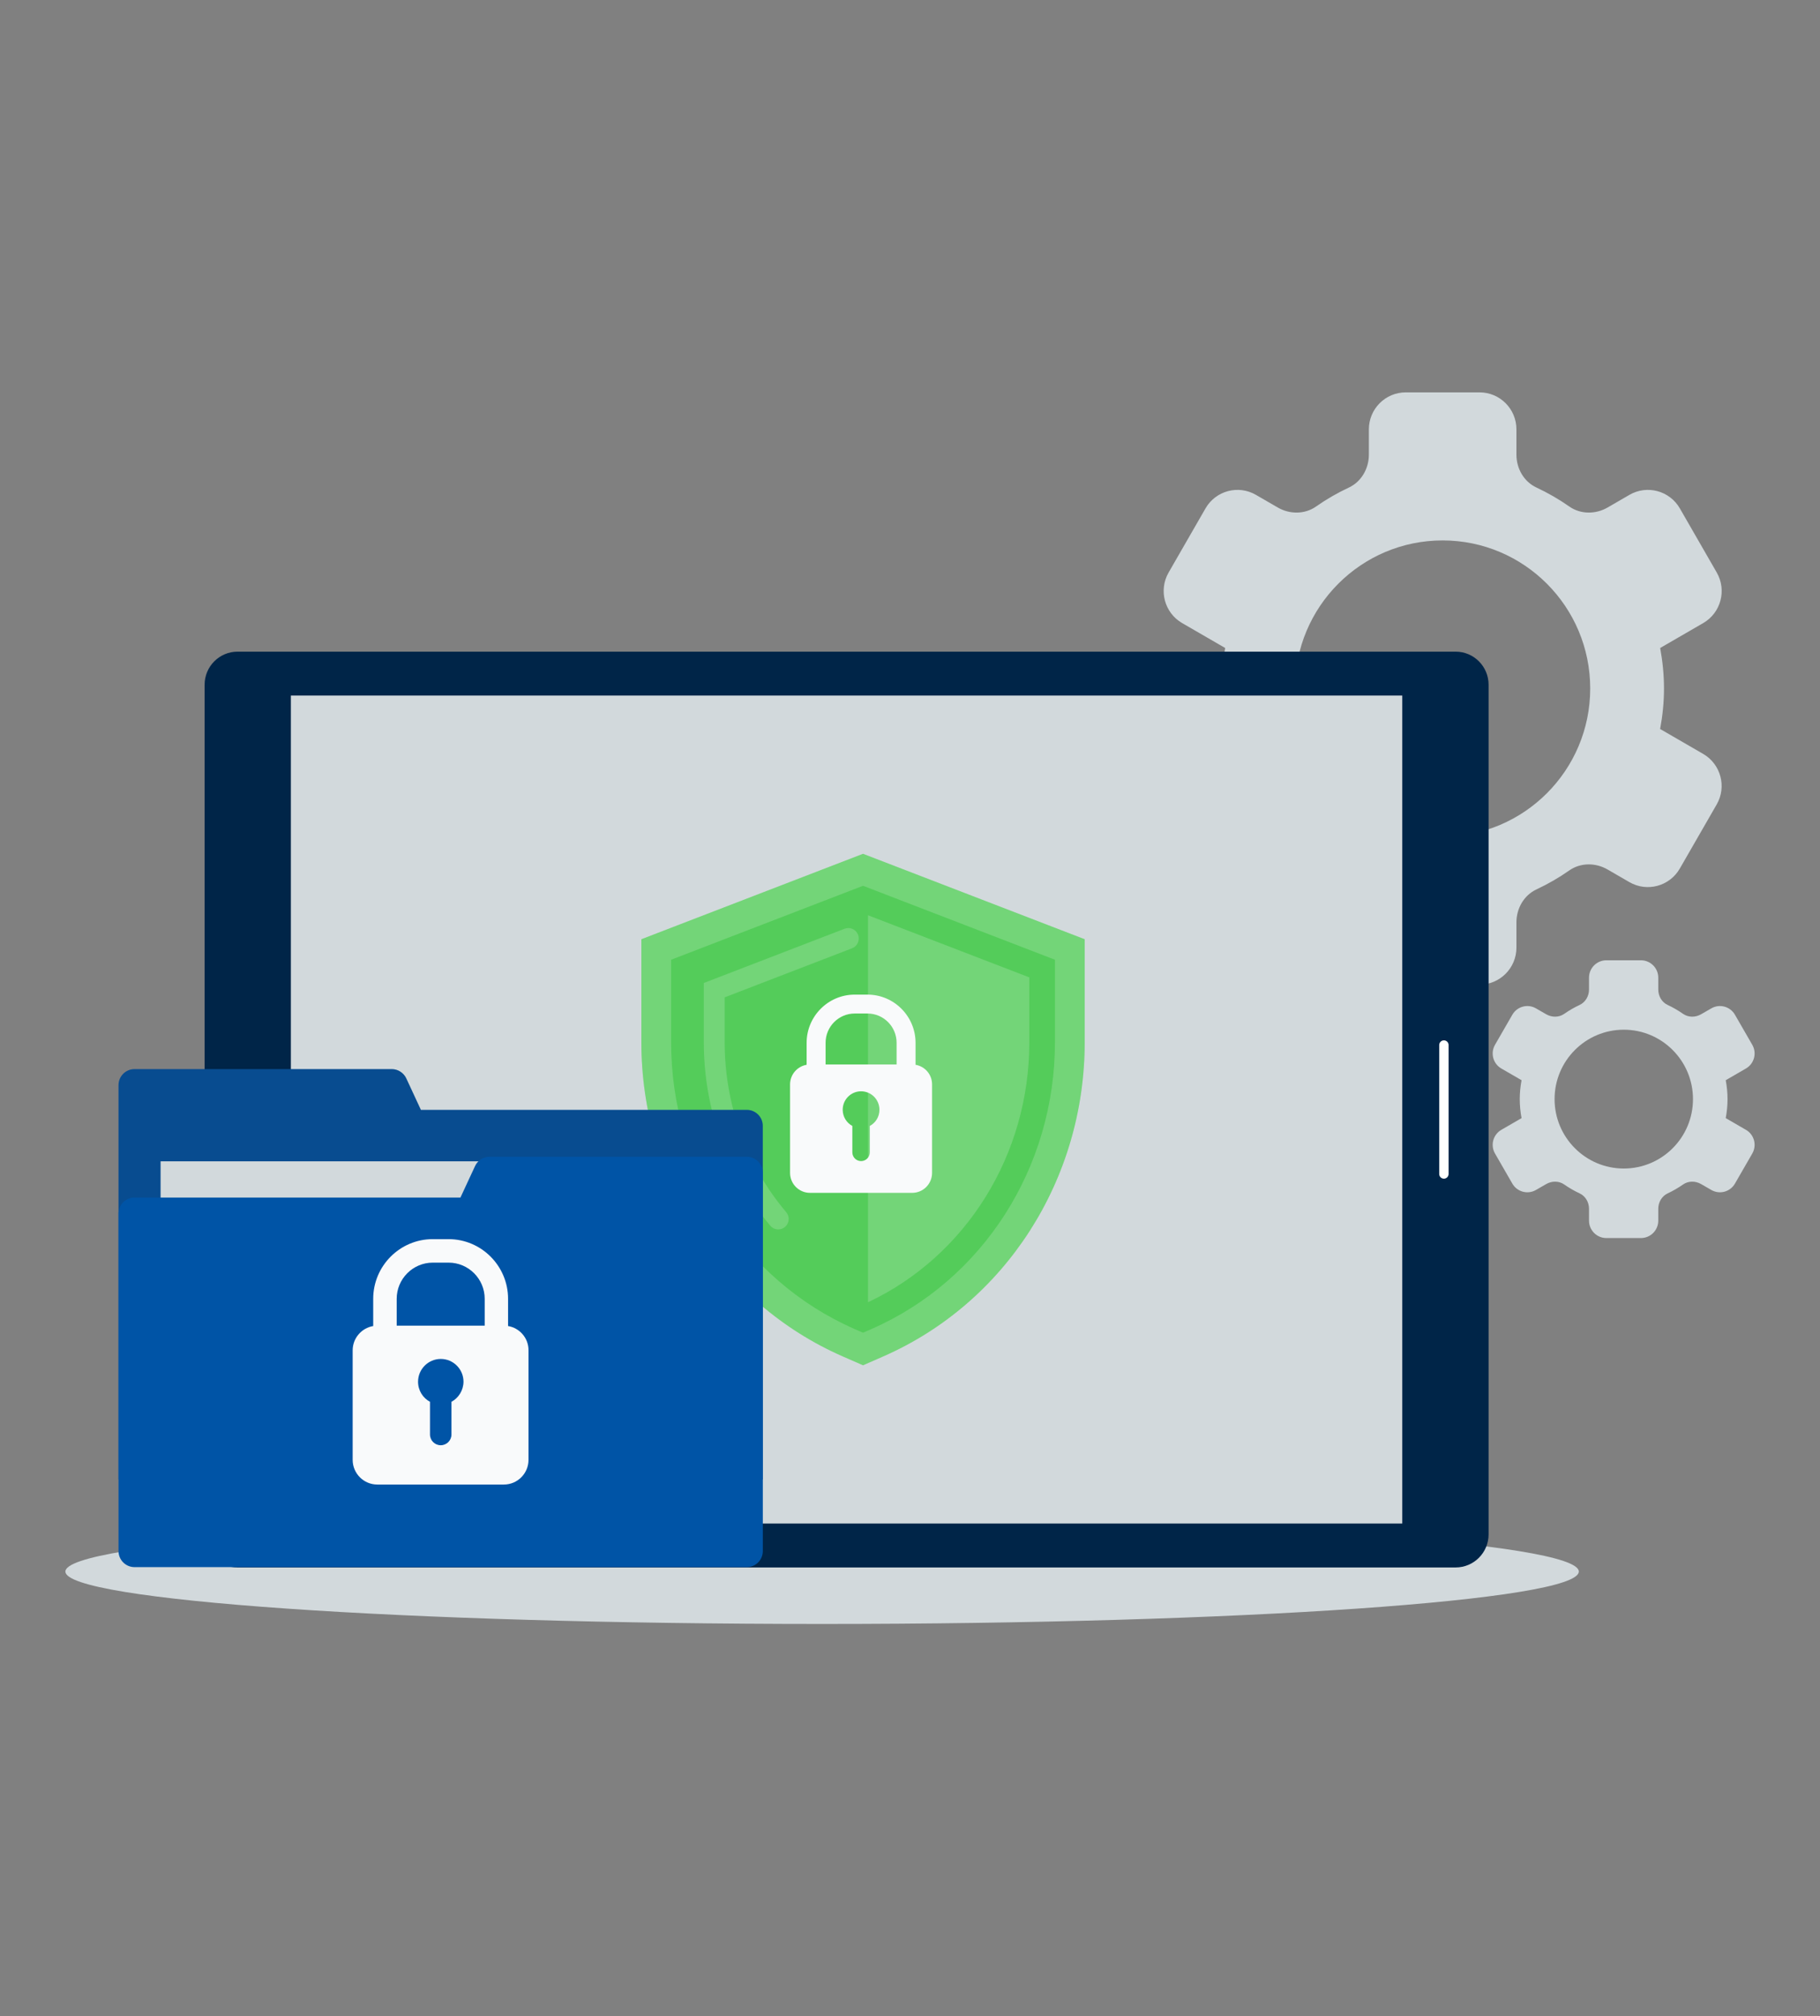 <svg width="334" height="370" viewBox="0 0 334 370" fill="none" xmlns="http://www.w3.org/2000/svg">
<rect x="0" y="0" width="334" height="370" fill="#808080" stroke="none"/>
<path d="M150.87 298C227.566 298 289.74 293.694 289.74 288.382C289.74 283.07 227.566 278.764 150.87 278.764C74.174 278.764 12 283.07 12 288.382C12 293.694 74.174 298 150.87 298Z" fill="#D2D9DC"/>
<path d="M312.56 138.344L304.66 133.77C305.11 131.363 305.37 128.876 305.37 126.339C305.37 123.801 305.11 121.324 304.67 118.907L312.57 114.334C315.81 112.458 316.92 108.306 315.05 105.057L308.28 93.292C306.41 90.043 302.27 88.929 299.03 90.805L295.03 93.122C292.84 94.395 290.07 94.405 288 92.951C286.1 91.617 284.08 90.454 281.96 89.461C279.66 88.388 278.29 85.981 278.29 83.433V78.79C278.29 75.039 275.26 72 271.52 72H257.98C254.24 72 251.21 75.039 251.21 78.79V83.433C251.21 85.971 249.84 88.388 247.55 89.461C245.43 90.454 243.41 91.617 241.51 92.951C239.44 94.405 236.67 94.395 234.48 93.122L230.48 90.805C227.24 88.929 223.1 90.043 221.23 93.292L214.46 105.057C212.59 108.306 213.7 112.458 216.94 114.334L224.84 118.907C224.39 121.314 224.13 123.801 224.13 126.339C224.13 128.876 224.39 131.353 224.83 133.77L216.93 138.344C213.69 140.219 212.58 144.371 214.45 147.621L221.22 159.385C223.09 162.635 227.23 163.748 230.47 161.872L234.47 159.556C236.66 158.282 239.43 158.272 241.5 159.726C243.4 161.06 245.42 162.223 247.54 163.216C249.84 164.29 251.21 166.697 251.21 169.244V173.888C251.21 177.638 254.24 180.677 257.98 180.677H271.52C275.26 180.677 278.29 177.638 278.29 173.888V169.244C278.29 166.707 279.66 164.29 281.95 163.216C284.07 162.223 286.09 161.06 287.99 159.726C290.06 158.272 292.83 158.282 295.02 159.556L299.02 161.872C302.26 163.748 306.4 162.635 308.27 159.385L315.04 147.621C316.91 144.381 315.8 140.219 312.56 138.344ZM264.74 153.508C249.78 153.508 237.65 141.342 237.65 126.339C237.65 111.335 249.78 99.169 264.74 99.169C279.7 99.169 291.83 111.335 291.83 126.339C291.83 141.342 279.7 153.508 264.74 153.508Z" fill="#D2D9DC"/>
<path d="M320.41 207.325L316.7 205.179C316.91 204.046 317.03 202.882 317.03 201.699C317.03 200.505 316.91 199.342 316.7 198.219L320.41 196.072C321.93 195.19 322.45 193.244 321.57 191.72L318.39 186.204C317.51 184.679 315.57 184.158 314.05 185.04L312.17 186.123C311.14 186.715 309.85 186.725 308.87 186.043C307.98 185.421 307.03 184.87 306.04 184.408C304.96 183.907 304.32 182.774 304.32 181.58V179.404C304.32 177.649 302.9 176.214 301.14 176.214H294.79C293.04 176.214 291.61 177.639 291.61 179.404V181.58C291.61 182.774 290.97 183.897 289.89 184.408C288.9 184.87 287.95 185.421 287.06 186.043C286.09 186.725 284.79 186.715 283.76 186.123L281.88 185.04C280.36 184.158 278.42 184.679 277.54 186.204L274.36 191.72C273.48 193.244 274 195.19 275.52 196.072L279.23 198.219C279.02 199.352 278.9 200.515 278.9 201.699C278.9 202.892 279.02 204.056 279.23 205.179L275.52 207.325C274 208.208 273.48 210.153 274.36 211.678L277.54 217.194C278.42 218.718 280.36 219.24 281.88 218.357L283.76 217.274C284.79 216.683 286.08 216.673 287.06 217.355C287.95 217.976 288.9 218.528 289.89 218.989C290.97 219.491 291.61 220.624 291.61 221.818V223.994C291.61 225.749 293.03 227.183 294.79 227.183H301.14C302.89 227.183 304.32 225.759 304.32 223.994V221.818C304.32 220.624 304.96 219.501 306.04 218.989C307.03 218.528 307.98 217.976 308.87 217.355C309.84 216.673 311.14 216.683 312.17 217.274L314.05 218.357C315.57 219.24 317.51 218.718 318.39 217.194L321.57 211.678C322.45 210.153 321.93 208.198 320.41 207.325ZM297.99 214.426C290.98 214.426 285.29 208.719 285.29 201.689C285.29 194.658 290.98 188.952 297.99 188.952C305 188.952 310.69 194.658 310.69 201.689C310.69 208.729 305 214.426 297.99 214.426Z" fill="#D2D9DC"/>
<path d="M267.13 287.63H43.6C40.26 287.63 37.55 284.912 37.55 281.562V125.647C37.55 122.297 40.26 119.579 43.6 119.579H267.13C270.47 119.579 273.18 122.297 273.18 125.647V281.562C273.18 284.912 270.47 287.63 267.13 287.63Z" fill="#002548"/>
<path d="M53.38 279.576V127.642L53.39 127.632H257.34V279.576H53.38Z" fill="#D2D9DC"/>
<path d="M264.98 190.907C264.5 190.907 264.12 191.298 264.12 191.77V215.429C264.12 215.91 264.51 216.291 264.98 216.291C265.46 216.291 265.84 215.9 265.84 215.429V191.77C265.85 191.298 265.46 190.907 264.98 190.907Z" fill="white"/>
<path d="M154.67 248.907C132.21 239.078 117.7 216.442 117.7 191.248V172.353L158.38 156.677L199.06 172.353V191.248C199.06 216.442 184.55 239.068 162.08 248.907L158.38 250.531L154.67 248.907Z" fill="#54CC5A"/>
<g opacity="0.19">
<path d="M154.67 248.907C132.21 239.078 117.7 216.442 117.7 191.248V172.353L158.38 156.677L199.06 172.353V191.248C199.06 216.442 184.55 239.068 162.08 248.907L158.38 250.531L154.67 248.907Z" fill="#F9FAFB"/>
</g>
<path d="M156.86 243.892C136.39 234.926 123.16 214.265 123.16 191.248V176.114L158.38 162.544L193.6 176.114V191.248C193.6 214.265 180.37 234.926 159.9 243.892L158.38 244.554L156.86 243.892Z" fill="#54CC5A"/>
<path opacity="0.19" d="M159.29 167.95L188.9 179.353V191.238C188.9 211.889 177.33 230.473 159.29 238.968V167.95Z" fill="#F9FAFB"/>
<g opacity="0.19">
<path d="M142.82 225.599C142.26 225.599 141.74 225.358 141.38 224.937C133.5 215.66 129.16 203.695 129.16 191.248V180.376L154.99 170.427C155.21 170.347 155.44 170.297 155.68 170.297C156.47 170.297 157.18 170.788 157.47 171.531C157.85 172.524 157.35 173.627 156.37 174.008L132.99 183.014V191.248C132.99 202.772 137 213.844 144.27 222.419C144.94 223.202 144.88 224.365 144.15 225.067C143.79 225.408 143.32 225.599 142.82 225.599Z" fill="#F9FAFB"/>
</g>
<path d="M168.02 195.39V191.359C168.02 186.484 164.06 182.513 159.2 182.513H156.85C151.99 182.513 148.03 186.484 148.03 191.359V195.39C146.3 195.681 144.99 197.186 144.99 199.001V215.228C144.99 217.254 146.63 218.889 148.64 218.889H167.4C169.42 218.889 171.05 217.244 171.05 215.228V199.001C171.06 197.186 169.75 195.681 168.02 195.39ZM159.62 206.613V211.457C159.62 212.34 158.91 213.062 158.02 213.062C157.14 213.062 156.42 212.35 156.42 211.457V206.613C155.36 206.041 154.65 204.928 154.65 203.634C154.65 201.769 156.16 200.255 158.02 200.255C159.88 200.255 161.39 201.769 161.39 203.634C161.4 204.928 160.68 206.051 159.62 206.613ZM164.55 195.33H151.51V191.349C151.51 188.39 153.91 185.983 156.85 185.983H159.2C162.15 185.983 164.54 188.39 164.54 191.349V195.33H164.55Z" fill="#F9FAFB"/>
<path d="M137.05 203.665H77.24L74.56 197.888C74.08 196.855 73.04 196.183 71.9 196.183H24.69C23.07 196.183 21.75 197.497 21.75 199.131V271.473H139.98V206.613C139.99 204.978 138.67 203.665 137.05 203.665Z" fill="#0054A6"/>
<path opacity="0.19" d="M137.05 203.665H77.24L74.56 197.888C74.08 196.855 73.04 196.183 71.9 196.183H24.69C23.07 196.183 21.75 197.497 21.75 199.131V271.473H139.98V206.613C139.99 204.978 138.67 203.665 137.05 203.665Z" fill="#2D2F31"/>
<path d="M132.27 213.102H29.47V284.912H132.27V213.102Z" fill="#D2D9DC"/>
<path d="M137.05 212.27H89.84C88.7 212.27 87.66 212.932 87.18 213.975L84.5 219.751H24.69C23.07 219.751 21.75 221.065 21.75 222.7V284.621C21.75 286.246 23.06 287.57 24.69 287.57H137.05C138.67 287.57 139.99 286.256 139.99 284.621V215.218C139.99 213.583 138.67 212.27 137.05 212.27Z" fill="#0054A6"/>
<path d="M93.24 243.33V238.336C93.24 232.298 88.34 227.384 82.32 227.384H79.41C73.39 227.384 68.49 232.298 68.49 238.336V243.33C66.35 243.691 64.72 245.557 64.72 247.793V267.882C64.72 270.389 66.75 272.415 69.24 272.415H92.47C94.97 272.415 96.99 270.379 96.99 267.882V247.793C97.01 245.557 95.38 243.691 93.24 243.33ZM82.85 257.231V263.228C82.85 264.322 81.97 265.204 80.88 265.204C79.79 265.204 78.91 264.322 78.91 263.228V257.231C77.6 256.529 76.72 255.145 76.72 253.55C76.72 251.243 78.59 249.368 80.89 249.368C83.19 249.368 85.06 251.243 85.06 253.55C85.04 255.145 84.15 256.529 82.85 257.231ZM88.94 243.26H72.8V238.336C72.8 234.675 75.77 231.696 79.42 231.696H82.33C85.98 231.696 88.95 234.675 88.95 238.336V243.26H88.94Z" fill="#F9FAFB"/>
</svg>
